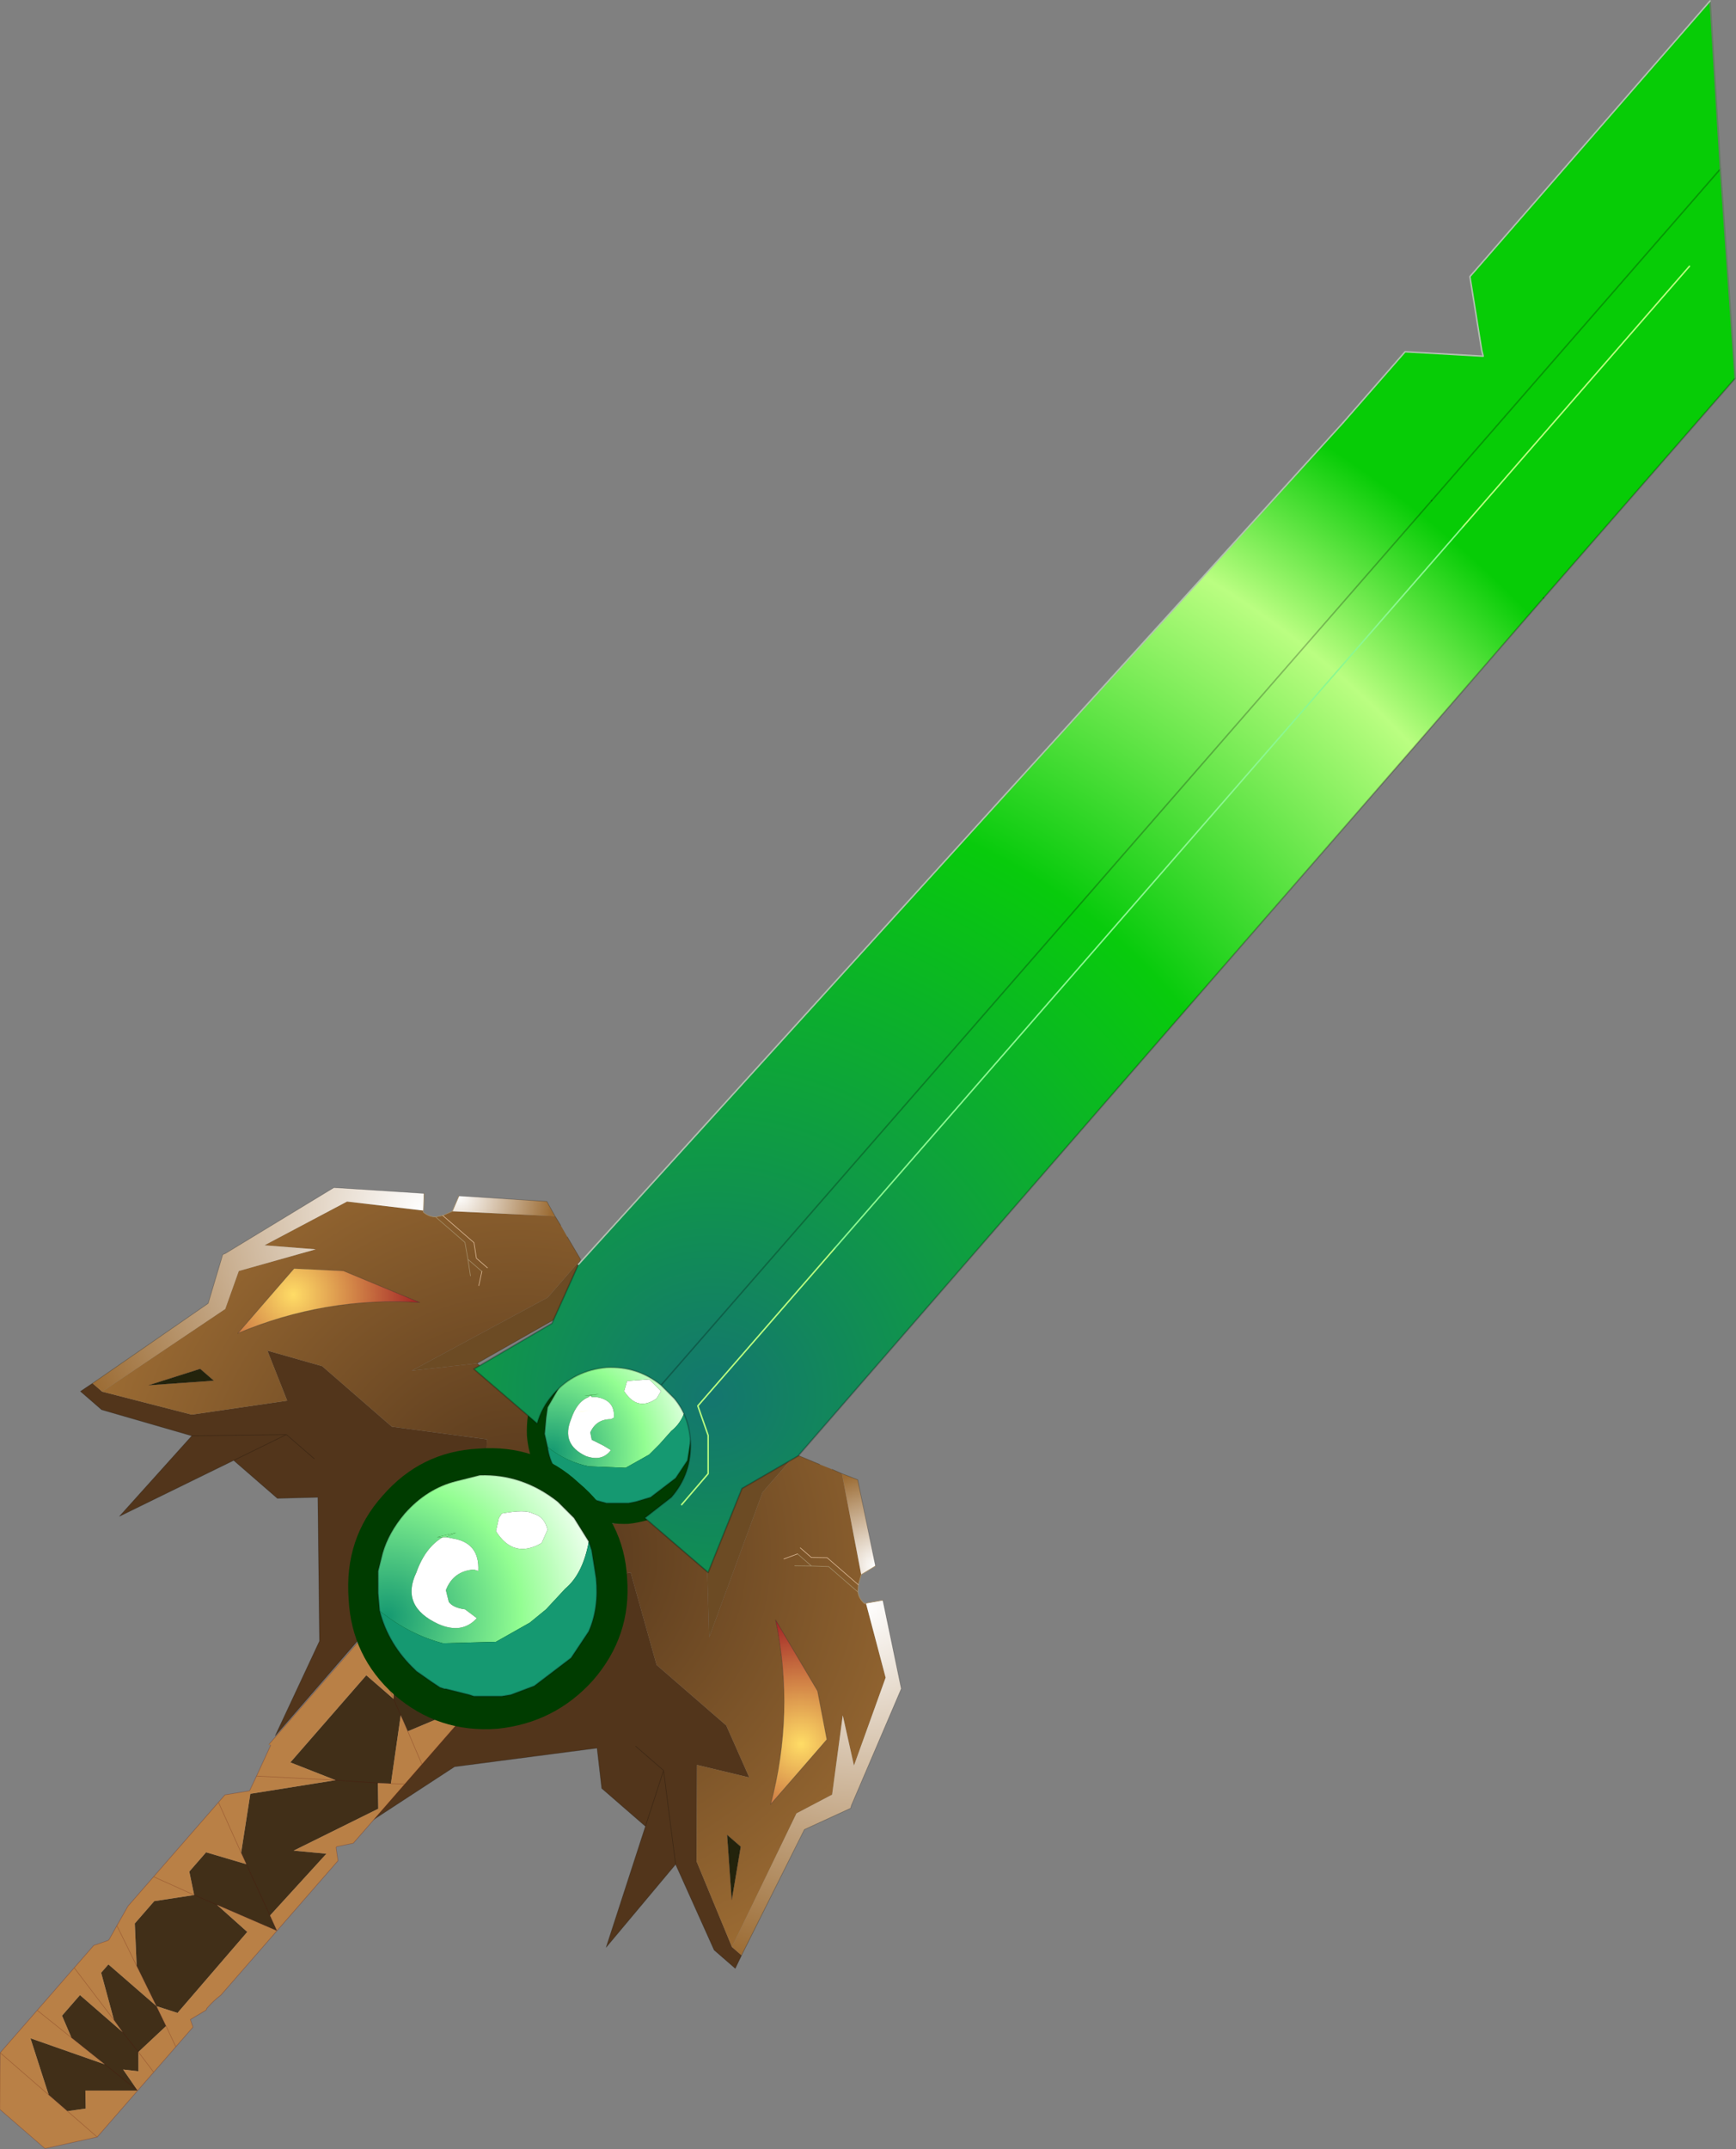 <?xml version="1.0" encoding="UTF-8"?>
<svg version="1.1" viewBox="0 0 58.909 72.893" xmlns="http://www.w3.org/2000/svg" xmlns:cc="http://creativecommons.org/ns#" xmlns:dc="http://purl.org/dc/elements/1.1/" xmlns:rdf="http://www.w3.org/1999/02/22-rdf-syntax-ns#" xmlns:xlink="http://www.w3.org/1999/xlink">
<rect x="0" y="0" width="58.909" height="72.893" fill="#808080" stroke="none"/>
<g transform="translate(-246.02 -163.12)">
<use transform="matrix(.326 .283 -.283 .326 258.74 198.8)" width="34.35" height="45.7" xlink:href="#a"/>
<use transform="matrix(-.326 -.283 -.283 .326 280.96 218.37)" width="34.35" height="45.7" xlink:href="#a"/>
<use transform="translate(263.9,208.35)" width="6.5" height="6.45" xlink:href="#d"/>
<use transform="matrix(.326 .283 -.259 .297 261.32 215.2)" width="10.1" height="62.75" xlink:href="#c"/>
<use transform="translate(257.85,163.15)" width="47.05" height="58.6" xlink:href="#b"/>
</g>
<defs>
<g id="a" transform="translate(17.15,22.85)">
<path d="m5.75-21.15 1.55 4.85-2.35 6.65-3.5 3.8 4.3-11.35v-3.95" fill="#6c4b24" fill-rule="evenodd"/>
<path d="m-11.2 4.95h1.4l-3.6 3.6 2.2-3.6" fill="#23230c" fill-rule="evenodd"/>
<path d="m17.2 0.85v1l-5.05 5.05v15.95l-2.25-7.9-7.5-8.45-2.35 2.15h-4.55l-3.9 9.2 0.15-8.5-6.7 3.1h-2.2l0.3-1.1h1l6.5-3.25 4.95-5.75-3.75-1.95 4.05-1.9h7.25l6.3-4.15 2.75 3.4 5 3.1m-19.9 3.55-5.55 4.95 5.55-4.95h2.9-2.9l-1.8 4.25 1.8-4.25" fill="#52351b" fill-rule="evenodd"/>
<path d="m2.8-22.15-0.8-0.25 0.8 0.25" fill="#fff" fill-rule="evenodd"/>
<path d="m2-22.4 0.8 0.25 1 0.35 1.95 0.65v3.95l-4.3 11.35 3.5-3.8h6.6q0.45 1 1.3 1.85 1.75 1.75 4.35 1.8v6.85l-5-3.1-2.75-3.4-6.3 4.15h-7.25l-4.05 1.9 3.75 1.95-4.95 5.75-6.5 3.25 3.05-11.25-1.15-2.95 3.45-5.25-3.25 2.4 2.65-6.85 5-3.4 0.05 0.1q0.6 0 1-0.35l0.35-0.45 0.35-0.75 6.35-5m-0.95 8.05-0.55-1 0.55 1m-0.55-1h-1.45l-1.05-0.85h-3.05 3.05l1.05 0.85h1.45m0.15-0.5h-1.15l-0.95-0.8h-3.25 3.25l0.95 0.8h1.15m-2.25 5.55-6.15 2.05-3.05 2.4v6.75q3.25-6.65 9.2-11.2m-9.6 15.25-2.2 3.6 3.6-3.6h-1.4m11.25-19.45-1-0.85 1 0.85" fill="url(#k)" fill-rule="evenodd"/>
<path d="m-4.75-18.65 5.5-4.2 1.25 0.45-6.35 5-0.4-1.25" fill="url(#j)" fill-rule="evenodd"/>
<path d="m-16.85 11.35 2.75-10.7-1.65-3.65 0.1-0.2 3.05-9.5 5.65-4.3 0.85 1.05-5 3.4-2.65 6.85 3.25-2.4-3.45 5.25 1.15 2.95-3.05 11.25h-1" fill="url(#i)" fill-rule="evenodd"/>
<path d="m-1.6-10.3q-5.95 4.55-9.2 11.2v-6.75l3.05-2.4 6.15-2.05" fill="url(#h)" fill-rule="evenodd"/>
<path d="m-4.75-18.65 0.4 1.25m-2.6 0.4 0.85 1.05 0.05 0.1q0.6 0 1-0.35l0.35-0.45 0.35-0.75m-0.7 1.2h3.05l1.05 0.85h1.45m-1.45 0 1 0.85" fill="none" stroke="#a48c66" stroke-linecap="round" stroke-linejoin="round" stroke-width=".05"/>
<path d="m0.5-15.35 0.55 1m-5.75-2.3h3.25l0.95 0.8h1.15" fill="none" stroke="#dcb996" stroke-linecap="round" stroke-linejoin="round" stroke-width=".05"/>
<path d="m2.8-22.15-0.8-0.25-1.25-0.45-5.5 4.2m8.55-3.15 1.95 0.65 1.55 4.85-2.35 6.65h6.6m5.65 3.65v7.85l-5.05 5.05v15.95l-2.25-7.9-7.5-8.45-2.35 2.15h-4.55l-3.9 9.2 0.15-8.5-6.7 3.1h-2.2l0.3-1.1 2.75-10.7-1.65-3.65 0.1-0.2 3.05-9.5 5.65-4.3m5.35 6.7q-5.95 4.55-9.2 11.2v-6.75l3.05-2.4 6.15-2.05m1.8 14.7h-2.9l-1.8 4.25m-3.75 0.7 5.55-4.95m-8.5 0.55h1.4l-3.6 3.6 2.2-3.6" fill="none" stroke="#000" stroke-linecap="round" stroke-linejoin="round" stroke-opacity=".251" stroke-width=".05"/>
<path d="m11.55-9.65q0.45 1 1.3 1.85 1.75 1.75 4.35 1.8" fill="none" stroke="#000" stroke-linecap="round" stroke-linejoin="round" stroke-opacity=".251" stroke-width=".05"/>
</g>
<radialGradient id="k" cx="0" cy="0" r="819.2" gradientTransform="matrix(.042 0 0 .042 15.75 -2.05)" gradientUnits="userSpaceOnUse">
<stop stop-color="#52351b" offset="0"/>
<stop stop-color="#9b6b33" offset="1"/>
</radialGradient>
<radialGradient id="j" cx="0" cy="0" r="819.2" gradientTransform="matrix(.009 0 0 .009 -4.75 -18.65)" gradientUnits="userSpaceOnUse">
<stop stop-color="#fff" offset="0"/>
<stop stop-color="#9b6b33" offset="1"/>
</radialGradient>
<radialGradient id="i" cx="0" cy="0" r="819.2" gradientTransform="matrix(.036 0 0 .036 -6.1 -15.95)" gradientUnits="userSpaceOnUse">
<stop stop-color="#fff" offset="0"/>
<stop stop-color="#9b6b33" offset="1"/>
</radialGradient>
<radialGradient id="h" cx="0" cy="0" r="819.2" gradientTransform="matrix(.012 0 0 .012 -9.5 -4.25)" gradientUnits="userSpaceOnUse">
<stop stop-color="#ffdc66" offset="0"/>
<stop stop-color="#a22626" offset="1"/>
</radialGradient>
<g id="d" transform="translate(-263.9,-208.35)">
<path d="m264.75 209.4q0.85-1 2.2-1.05 1.3-0.15 2.3 0.75 1.05 0.85 1.15 2.25 0.05 1.3-0.8 2.3-0.9 1-2.25 1.15-1.3 0.05-2.35-0.8-1-0.9-1.1-2.2-0.05-1.4 0.85-2.4" fill="#003c00" fill-rule="evenodd"/>
<path d="m264.6 212.2-0.1-0.45 0.05-0.55 0.05-0.35 0.55-0.95q0.5-0.55 1.2-0.75l0.5-0.1q1.05-0.1 1.8 0.6l0.05 0.05h0.05l0.3 0.35 0.3 0.55q-0.1 0.7-0.55 1.05l-0.4 0.45-0.35 0.35-0.8 0.45-1.25-0.05q-0.75-0.15-1.4-0.65m3.45-2.3-0.65 0.05h-0.1l-0.1 0.35q0.45 0.7 1.1 0.25l0.15-0.25-0.4-0.4m-2 0.55 0.3-0.05-0.5 0.05h0.2l-0.05 0.05q-0.4 0.15-0.6 0.75-0.35 0.85 0.5 1.25 0.55 0.2 0.85-0.2l-0.25-0.15-0.4-0.2-0.05-0.25q0.2-0.45 0.7-0.45l0.1-0.05q0.05-0.6-0.6-0.7h-0.15l-0.05-0.05" fill="url(#g)" fill-rule="evenodd"/>
<path d="m269.35 210.6 0.15 0.2 0.05 0.6-0.2 1.25-0.4 0.6-0.85 0.65-0.5 0.15-0.25 0.05h-0.75l-0.55-0.15-0.05-0.05-0.25-0.1-0.35-0.25h-0.05q-0.65-0.6-0.75-1.35 0.65 0.5 1.4 0.65l1.25 0.05 0.8-0.45 0.35-0.35 0.4-0.45q0.45-0.35 0.55-1.05" fill="#159971" fill-rule="evenodd"/>
<path d="m268.05 209.9 0.4 0.4-0.15 0.25q-0.65 0.45-1.1-0.25l0.1-0.35h0.1l0.65-0.05m-2 0.55 0.05 0.05h0.15q0.65 0.1 0.6 0.7l-0.1 0.05q-0.5 0-0.7 0.45l0.05 0.25 0.4 0.2 0.25 0.15q-0.3 0.4-0.85 0.2-0.85-0.4-0.5-1.25 0.2-0.6 0.6-0.75l0.05-0.05" fill="#fff" fill-rule="evenodd"/>
<path d="m266.05 210.45h-0.2l0.5-0.05-0.3 0.05" fill="#7ceb8c" fill-rule="evenodd"/>
<path d="m264.6 212.2-0.1-0.45 0.05-0.55 0.05-0.35 0.55-0.95q0.5-0.55 1.2-0.75l0.5-0.1q1.05-0.1 1.8 0.6l0.05 0.05h0.05l0.3 0.35 0.3 0.55 0.15 0.2 0.05 0.6-0.2 1.25-0.4 0.6-0.85 0.65-0.5 0.15-0.25 0.05h-0.75l-0.55-0.15-0.05-0.05-0.25-0.1-0.35-0.25h-0.05q-0.65-0.6-0.75-1.35z" fill="none" stroke="#000" stroke-linecap="round" stroke-linejoin="round" stroke-opacity=".243" stroke-width=".05"/>
</g>
<radialGradient id="g" cx="0" cy="0" r="819.2" gradientTransform="matrix(.005 .004 -.004 .005 264.75 212.35)" gradientUnits="userSpaceOnUse">
<stop stop-color="#159971" offset="0"/>
<stop stop-color="#93fe92" offset=".604"/>
<stop stop-color="#f2fff2" offset=".988"/>
</radialGradient>
<g id="c" transform="translate(5.05,31.35)">
<path d="m-4.9-7.55-0.15 0.05v-0.05h0.15" fill="#face3a" fill-rule="evenodd"/>
<path d="m1.15-30.2 1.95 1.95 1.75 6.8-2.35 5.25-2.5-1.3 1.25 0.65 2.95 5-0.8 0.7 1.35 1.65-2.85 7.5 2.1-1.65-0.15 7.2 1.2 0.6-4.9 1.7 3.2 0.05 0.05 9.2-1.6 0.75 1.6 0.75-0.3 3.25 1 1.25-1 0.75 1.95 0.55-3.1 2.95 0.95 1.15-0.95 1.2h-1.95l-4-2.65 5.75-2.5 3.3-0.15-3.3 0.15-3.35 0.15-1.7-0.9v-2.35h4.45l-1.15-0.3-3.2-2.35v-0.95h5l-3.25-1.5-2.3-2.65v-2.55l2.05-2.65-1.5-1.25v-2.2l3-1.5-0.9-0.45-2.5-4.35 4.35-5.7-3.6 1.4v-9.95h2.85l-3.5-4.15-0.6-5.55 4.1-4.15 1.15 1.15m2.25 19.05-2.65 2.2 2.65-2.2m-2.25 30.6 1.95 0.4-1.95-0.4m-1-13.6-1.85 0.65 1.85-0.65m3.7-2.3-4.05-2 4.05 2" fill="#412f18" fill-rule="evenodd"/>
<path d="m3.1-28.25 1.95 1.95v20.45l-0.8 1.15v0.1l0.8 0.75v15.35q-0.15 0.75-0.15 1.65l0.05 0.15-0.45 1.5 0.55 0.35v12.55l-2.5 3.7h-4.7l-2.9-3.7v-12.25l0.6-1.15v-0.15l-0.25-1.3-0.35-1.9v-12.7l1.25-1.65-0.35-1.35-0.75-2.8h-0.15v-18.75l0.95-0.9 0.6 5.55 3.5 4.15h-2.85v9.95l3.6-1.4-4.35 5.7 2.5 4.35 0.9 0.45-3 1.5v2.2l1.5 1.25-3.35 1.1 3.35-1.1-2.05 2.65v2.55l2.3 2.65 3.25 1.5 1.6-0.75-0.05-9.2-3.2-0.05 4.9-1.7-1.2-0.6 0.15-7.2-2.1 1.65 2.85-7.5-1.35-1.65 0.8-0.7-2.95-5 1.25 0.65 2.55 1.35-2.55-1.35 2.35-5.25-1.75-6.8m0.3 44.85-1.6-0.75h-5v0.95l3.2 2.35 1.15 0.3h-4.45v2.35l1.7 0.9 3.35-0.15-5.75 2.5 4 2.65h1.95l0.95-1.2-0.95-1.15 3.1-2.95-1.95-0.55 1-0.75-1-1.25 1.95 0.45-1.95-0.45 0.3-3.25 1.65 0.8-1.65-0.8m0.8-28.45 0.85-0.75-0.85 0.75m0.85 39.55h-3.1 3.1m-10.1-9.7 5.05 1.15-5.05-1.15m5.05-35.5-5.05-2.6 5.05 2.6m-1.1 18.6-3.95-2 3.95 2m-0.5 21.6-3.45 0.15 3.45-0.15m-3.1-9.85 3.25 1.5-3.25-1.5m-0.35 14.85h5.05-5.05m0.9-32.45 4.9-4.2-4.9 4.2" fill="#b98046" fill-rule="evenodd"/>
<path d="m-5.05-10.35v-15.95l0.95-0.9 4.1-4.15 1.15 1.15" fill="none" stroke="#4f0000" stroke-linecap="round" stroke-linejoin="round" stroke-opacity=".251" stroke-width=".05"/>
<path d="m1.15-30.2 3.9 3.9v20.45l-0.8 1.15v0.1l0.8 0.75v15.35q-0.15 0.75-0.15 1.65l0.05 0.15-0.45 1.5 0.55 0.35v12.55l-2.5 3.7h-4.7l-2.9-3.7v-12.25l0.6-1.15v-0.15l-0.25-1.3-0.35-1.9v-12.7l1.25-1.65-0.35-1.35-0.75-2.8-0.15 0.05v-2.85m7.55-5.85 2.55 1.35m-3.8-2 1.25 0.65m-1.25-0.65-1.25-0.65m0.75 8.55 2.65-2.2 0.8-0.7m-0.35 15.4 1.2 0.6-4.9 1.7m1.65 10 1.6 0.75 1.65 0.8m0-30-0.85 0.75m0.85 32.15-1.95-0.45-1.95-0.4-1.15-0.3-5.05-1.15m7 9.7h3.1m-3.3-5.15 3.3-0.15m-6.65 0.3 3.35-0.15m-1.75 5.15h1.95m-7-47.8 5.05 2.6m-1.7 24 1.85-0.65m-1.25-4.75 0.9 0.45 4.05 2m-5.55 2.95-3.35 1.1m6.85 8.25-6.5-3m-0.35 10 3.45-0.15m-3.45-23.6 3.95 2m1.85-10.05-4.9 4.2m4.15 32.45h-5.05" fill="none" stroke="#4f0000" stroke-linecap="round" stroke-linejoin="round" stroke-opacity=".251" stroke-width=".05"/>
</g>
<g id="b" transform="translate(-257.85,-163.15)">
<path d="m265.6 211 0.45-0.05-0.3 0.05h-0.15" fill="#ffffd9" fill-rule="evenodd"/>
<path d="m304.9 175.95-6.5 7.45-25.3 29.1-1.9 1.1-1.15 2.85-2.15-1.85 0.9-0.7q0.7-0.8 0.65-1.9-0.05-0.85-0.55-1.45l-0.45-0.45 26.15-30-26.15 30q-0.8-0.65-1.85-0.6-1.1 0.1-1.8 0.9-0.4 0.45-0.55 1l-2.15-1.85 2.65-1.55 0.9-2 25.95-28.55 2.1-2.4 2.65 0.15-0.05-0.2-0.4-2.5 8.15-9.35 0.35 5.7 0.5 7.1m-10.3 4.15 9.8-11.25-9.8 11.25m-25.45 34.05 0.9-1.05v-1.3l-0.35-1 4.65-5.35-4.65 5.35 0.35 1v1.3l-0.9 1.05m34.2-42-7.7 8.85 7.7-8.85m-7.7 8.85-21.3 24.45 21.3-24.45" fill="url(#f)" fill-rule="evenodd"/>
<path d="m298.4 183.4 6.5-7.45m-0.5-7.1-9.8 11.25" fill="none" stroke="#000" stroke-linecap="round" stroke-linejoin="round" stroke-opacity=".251" stroke-width=".05"/>
<path d="m295.65 181 7.7-8.85m-29 33.3-4.65 5.35 0.35 1v1.3l-0.9 1.05" fill="none" stroke="#bafe81" stroke-linecap="round" stroke-linejoin="round" stroke-width=".05"/>
<path d="m294.6 180.1-26.15 30 0.45 0.45q0.5 0.6 0.55 1.45 0.05 1.1-0.65 1.9l-0.9 0.7 2.15 1.85 1.15-2.85 1.9-1.1 25.3-29.1m-32.75 22.6-0.9 2-2.65 1.55 2.15 1.85q0.15-0.55 0.55-1 0.7-0.8 1.8-0.9 1.05-0.05 1.85 0.6" fill="none" stroke="#000" stroke-linecap="round" stroke-linejoin="round" stroke-opacity=".251" stroke-width=".05"/>
<path d="m274.35 205.45 21.3-24.45" fill="none" stroke="#8bf890" stroke-linecap="round" stroke-linejoin="round" stroke-width=".05"/>
<path d="m304.05 163.15 0.35 5.7" fill="none" stroke="#60815f" stroke-linecap="round" stroke-linejoin="round" stroke-width=".05"/>
<path d="m304.9 175.95-0.5-7.1" fill="none" stroke="#60815f" stroke-linecap="round" stroke-linejoin="round" stroke-width=".05"/>
<path d="m304.05 163.15-8.15 9.35 0.4 2.5 0.05 0.2-2.65-0.15-2.1 2.4" fill="none" stroke="#b1c1b0" stroke-linecap="round" stroke-linejoin="round" stroke-width=".05"/>
<path d="m291.6 177.45-25.95 28.55" fill="none" stroke="#b1c1b0" stroke-linecap="round" stroke-linejoin="round" stroke-width=".05"/>
<path d="m259 213.85q1.3-1.5 3.25-1.6 2-0.15 3.4 1.15 1.55 1.3 1.65 3.25 0.15 1.95-1.15 3.45-1.3 1.45-3.25 1.65-2 0.15-3.5-1.15-1.45-1.3-1.55-3.25-0.15-2.05 1.15-3.5" fill="#003c00" fill-rule="evenodd"/>
<path d="m258.9 217.75-0.05-0.6v-0.75l0.15-0.6q0.2-0.7 0.75-1.35 0.75-0.85 1.75-1.1l0.8-0.2q1.45-0.05 2.65 0.9l0.55 0.55 0.5 0.8q-0.2 1.1-0.8 1.6l-0.65 0.7-0.55 0.45-1.15 0.65-1.8 0.05q-1.15-0.3-2.15-1.1m5.2-3.3q-0.25-0.15-1.05 0l-0.1 0.15-0.1 0.45q0.6 0.95 1.55 0.4l0.2-0.45q-0.1-0.45-0.5-0.55m-2.95 0.8h-0.1q-0.6 0.35-0.9 1.2-0.55 1.15 0.75 1.75 0.8 0.35 1.3-0.2l-0.4-0.3q-0.4-0.05-0.55-0.25l-0.1-0.4q0.25-0.65 0.95-0.7l0.15 0.05q0.05-0.95-0.85-1.1l-0.25-0.05 0.35-0.15-0.65 0.15h0.3" fill="url(#e)" fill-rule="evenodd"/>
<path d="m266 215.4 0.1 0.3 0.15 0.95q0.1 1-0.25 1.8l-0.6 0.9-1.25 0.95-0.8 0.3-0.3 0.05h-0.95l-0.15-0.05-0.8-0.2h-0.05l-0.15-0.05-0.3-0.2-0.5-0.35-0.05-0.05q-0.9-0.85-1.2-2 1 0.8 2.15 1.1l1.8-0.05 1.15-0.65 0.55-0.45 0.65-0.7q0.6-0.5 0.8-1.6" fill="#159971" fill-rule="evenodd"/>
<path d="m264.1 214.45q0.4 0.1 0.5 0.55l-0.2 0.45q-0.95 0.55-1.55-0.4l0.1-0.45 0.1-0.15q0.8-0.15 1.05 0m-2.95 0.8 0.25 0.05q0.9 0.15 0.85 1.1l-0.15-0.05q-0.7 0.05-0.95 0.7l0.1 0.4q0.15 0.2 0.55 0.25l0.4 0.3q-0.5 0.55-1.3 0.2-1.3-0.6-0.75-1.75 0.3-0.85 0.9-1.2h0.1" fill="#fff" fill-rule="evenodd"/>
<path d="m261.15 215.25h-0.3l0.65-0.15-0.35 0.15" fill="#7ceb8c" fill-rule="evenodd"/>
<path d="m258.9 217.75-0.05-0.6v-0.75l0.15-0.6q0.2-0.7 0.75-1.35 0.75-0.85 1.75-1.1l0.8-0.2q1.45-0.05 2.65 0.9l0.55 0.55 0.5 0.8 0.1 0.3 0.15 0.95q0.1 1-0.25 1.8l-0.6 0.9-1.25 0.95-0.8 0.3-0.3 0.05h-0.95l-0.15-0.05-0.8-0.2h-0.05l-0.15-0.05-0.3-0.2-0.5-0.35-0.05-0.05q-0.9-0.85-1.2-2z" fill="none" stroke="#000" stroke-linecap="round" stroke-linejoin="round" stroke-opacity=".243" stroke-width=".05"/>
</g>
<radialGradient id="f" cx="0" cy="0" r="819.2" gradientTransform="matrix(.054 .047 -.047 .054 270.2 210.5)" gradientUnits="userSpaceOnUse">
<stop stop-color="#14766f" offset="0"/>
<stop stop-color="#08cb0c" offset=".353"/>
<stop stop-color="#bafe81" offset=".553"/>
<stop stop-color="#07cc06" offset=".655"/>
</radialGradient>
<radialGradient id="e" cx="0" cy="0" r="819.2" gradientTransform="matrix(.007 .006 -.006 .007 259.15 217.95)" gradientUnits="userSpaceOnUse">
<stop stop-color="#159971" offset="0"/>
<stop stop-color="#93fe92" offset=".604"/>
<stop stop-color="#f2fff2" offset=".988"/>
</radialGradient>
</defs>
</svg>
